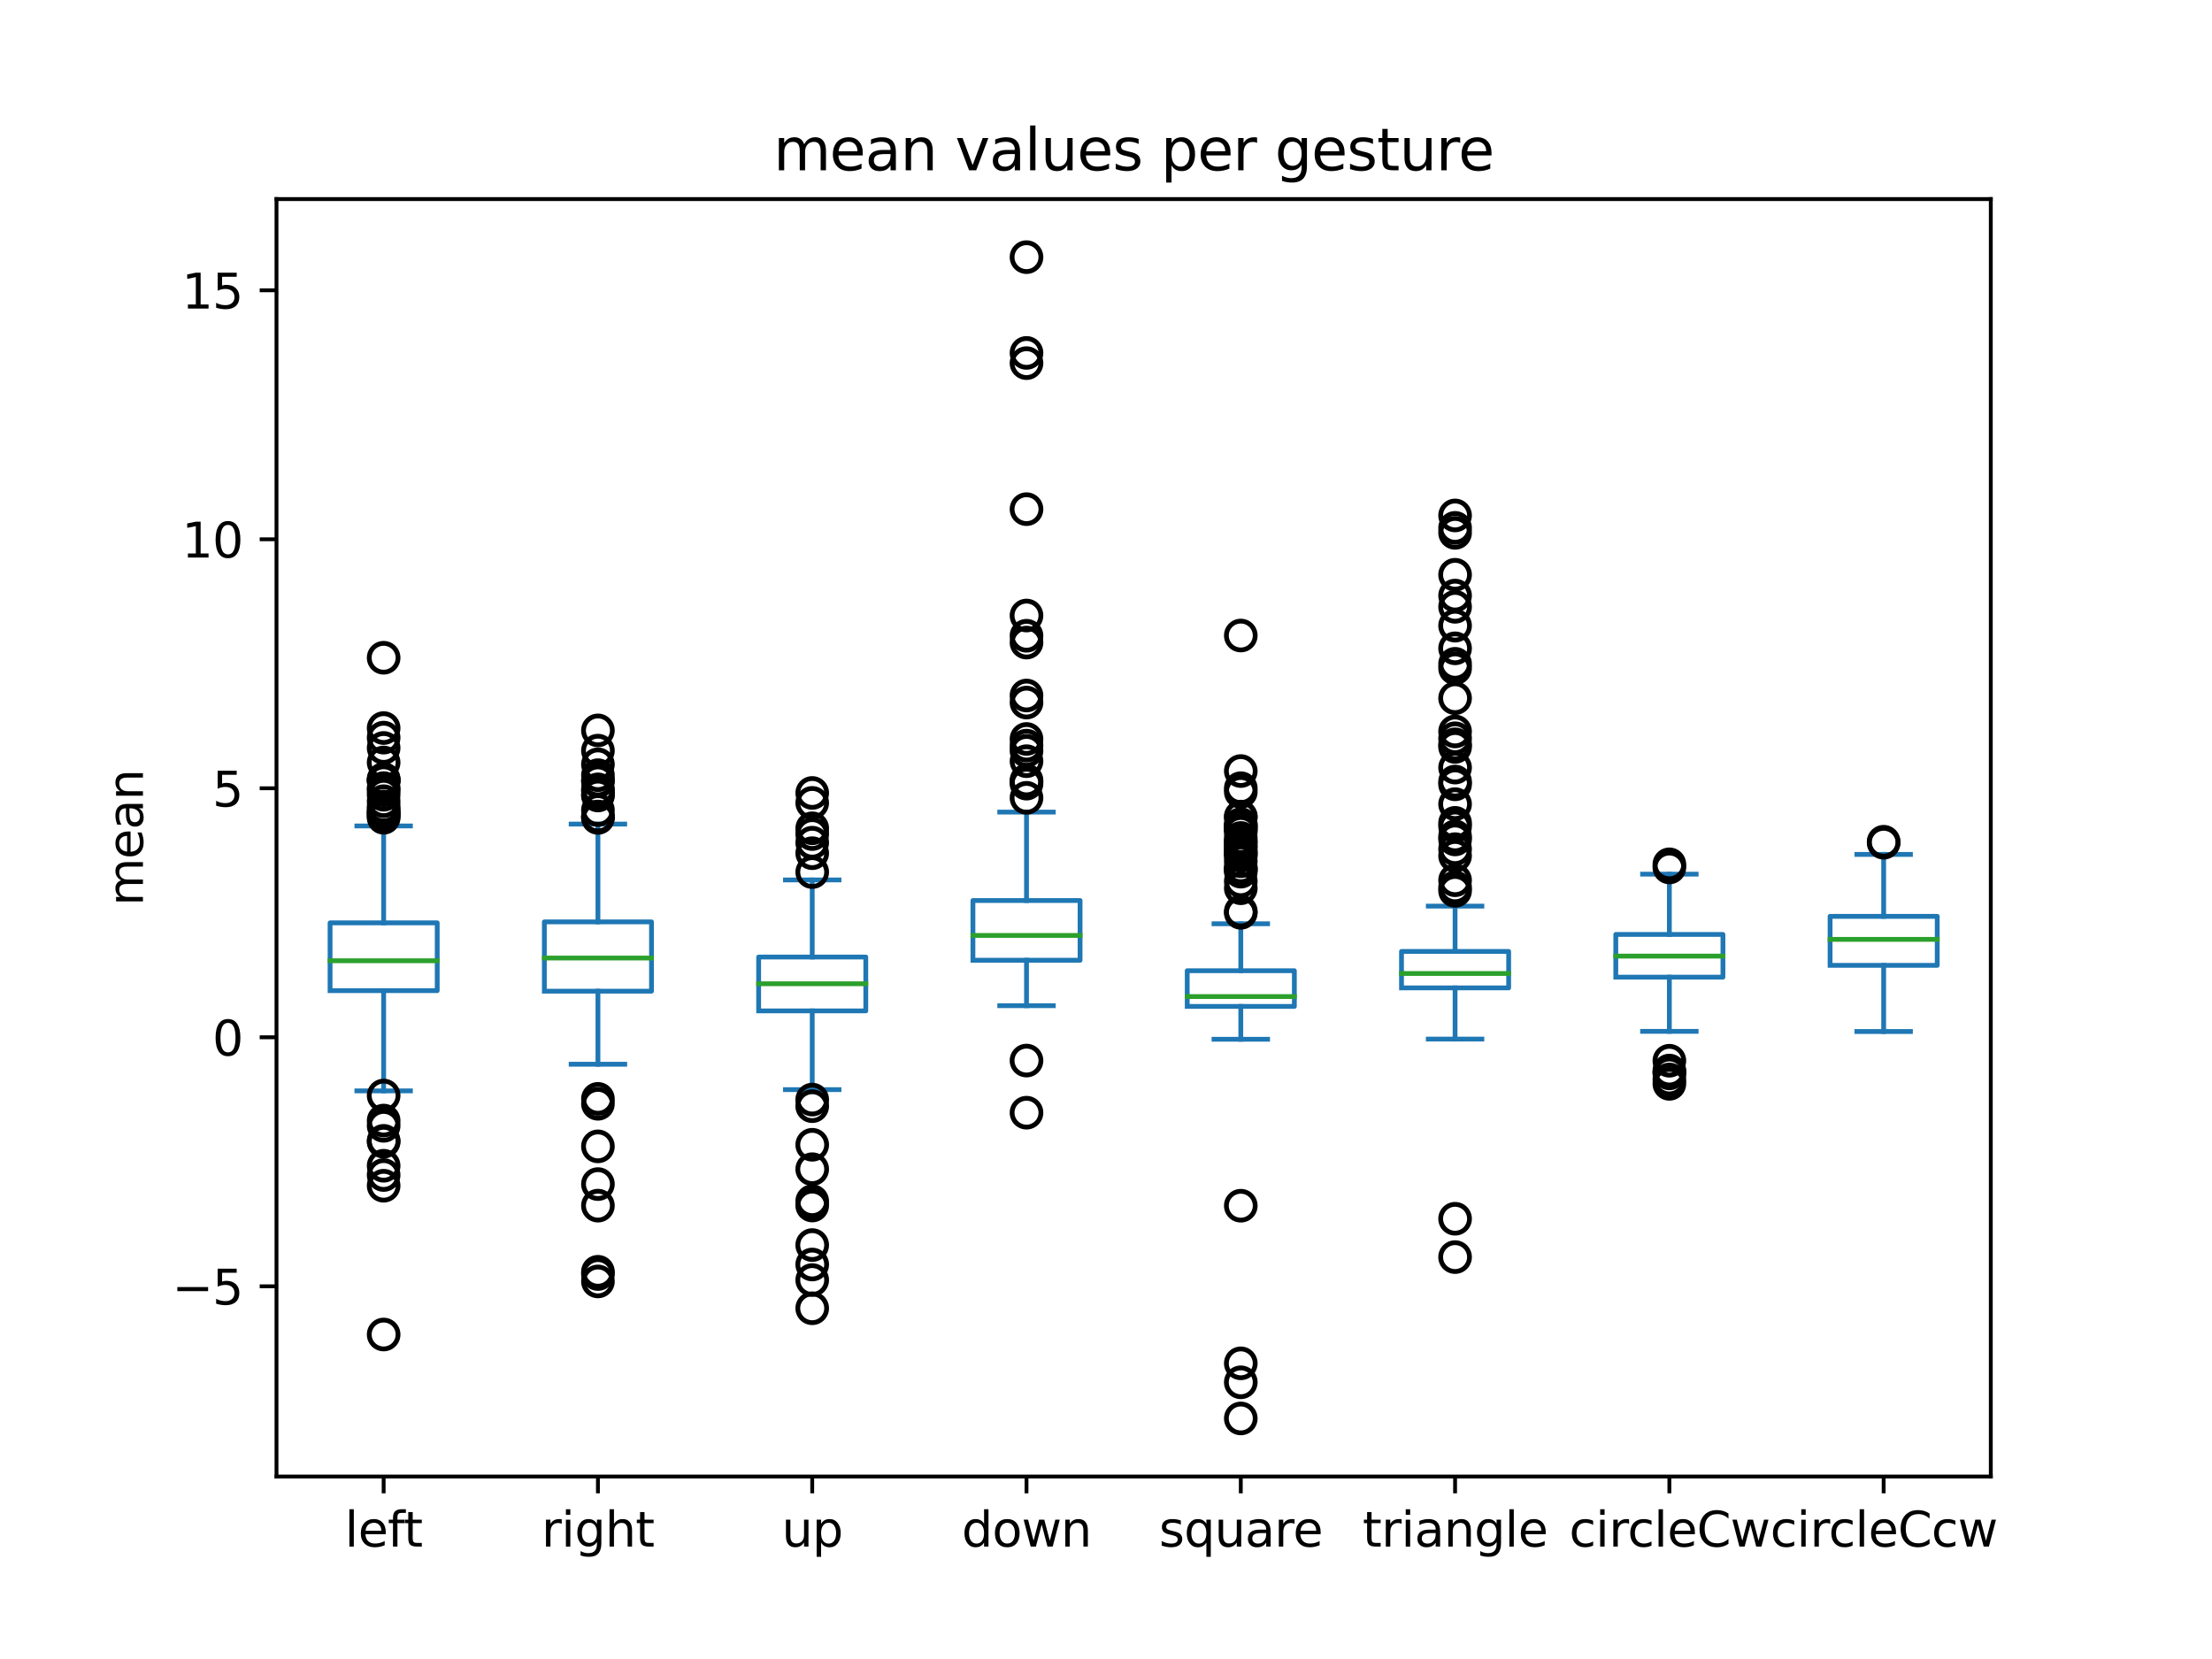 <?xml version="1.0" encoding="utf-8" standalone="no"?>
<!DOCTYPE svg PUBLIC "-//W3C//DTD SVG 1.1//EN"
  "http://www.w3.org/Graphics/SVG/1.1/DTD/svg11.dtd">
<svg xmlns:xlink="http://www.w3.org/1999/xlink" width="460.8pt" height="345.6pt" viewBox="0 0 460.8 345.6" xmlns="http://www.w3.org/2000/svg" version="1.1">
 <defs>
  <style type="text/css">*{stroke-linejoin: round; stroke-linecap: butt}</style>
 </defs>
 <g id="figure_1">
  <g id="patch_1">
   <path d="M 0 345.6 
L 460.8 345.6 
L 460.8 0 
L 0 0 
z
" style="fill: #ffffff"/>
  </g>
  <g id="axes_1">
   <g id="patch_2">
    <path d="M 57.6 307.584 
L 414.72 307.584 
L 414.72 41.472 
L 57.6 41.472 
z
" style="fill: #ffffff"/>
   </g>
   <g id="matplotlib.axis_1">
    <g id="xtick_1">
     <g id="line2d_1">
      <defs>
       <path id="mc33ebd24f9" d="M 0 0 
L 0 3.5 
" style="stroke: #000000; stroke-width: 0.8"/>
      </defs>
      <g>
       <use xlink:href="#mc33ebd24f9" x="79.92" y="307.584" style="stroke: #000000; stroke-width: 0.8"/>
      </g>
     </g>
     <g id="text_1">
      <!-- left -->
      <g transform="translate(71.822 322.182) scale(0.1 -0.1)">
       <defs>
        <path id="DejaVuSans-6c" d="M 603 4863 
L 1178 4863 
L 1178 0 
L 603 0 
L 603 4863 
z
" transform="scale(0.016)"/>
        <path id="DejaVuSans-65" d="M 3597 1894 
L 3597 1613 
L 953 1613 
Q 991 1019 1311 708 
Q 1631 397 2203 397 
Q 2534 397 2845 478 
Q 3156 559 3463 722 
L 3463 178 
Q 3153 47 2828 -22 
Q 2503 -91 2169 -91 
Q 1331 -91 842 396 
Q 353 884 353 1716 
Q 353 2575 817 3079 
Q 1281 3584 2069 3584 
Q 2775 3584 3186 3129 
Q 3597 2675 3597 1894 
z
M 3022 2063 
Q 3016 2534 2758 2815 
Q 2500 3097 2075 3097 
Q 1594 3097 1305 2825 
Q 1016 2553 972 2059 
L 3022 2063 
z
" transform="scale(0.016)"/>
        <path id="DejaVuSans-66" d="M 2375 4863 
L 2375 4384 
L 1825 4384 
Q 1516 4384 1395 4259 
Q 1275 4134 1275 3809 
L 1275 3500 
L 2222 3500 
L 2222 3053 
L 1275 3053 
L 1275 0 
L 697 0 
L 697 3053 
L 147 3053 
L 147 3500 
L 697 3500 
L 697 3744 
Q 697 4328 969 4595 
Q 1241 4863 1831 4863 
L 2375 4863 
z
" transform="scale(0.016)"/>
        <path id="DejaVuSans-74" d="M 1172 4494 
L 1172 3500 
L 2356 3500 
L 2356 3053 
L 1172 3053 
L 1172 1153 
Q 1172 725 1289 603 
Q 1406 481 1766 481 
L 2356 481 
L 2356 0 
L 1766 0 
Q 1100 0 847 248 
Q 594 497 594 1153 
L 594 3053 
L 172 3053 
L 172 3500 
L 594 3500 
L 594 4494 
L 1172 4494 
z
" transform="scale(0.016)"/>
       </defs>
       <use xlink:href="#DejaVuSans-6c"/>
       <use xlink:href="#DejaVuSans-65" x="27.783"/>
       <use xlink:href="#DejaVuSans-66" x="89.307"/>
       <use xlink:href="#DejaVuSans-74" x="122.762"/>
      </g>
     </g>
    </g>
    <g id="xtick_2">
     <g id="line2d_2">
      <g>
       <use xlink:href="#mc33ebd24f9" x="124.56" y="307.584" style="stroke: #000000; stroke-width: 0.8"/>
      </g>
     </g>
     <g id="text_2">
      <!-- right -->
      <g transform="translate(112.812 322.182) scale(0.1 -0.1)">
       <defs>
        <path id="DejaVuSans-72" d="M 2631 2963 
Q 2534 3019 2420 3045 
Q 2306 3072 2169 3072 
Q 1681 3072 1420 2755 
Q 1159 2438 1159 1844 
L 1159 0 
L 581 0 
L 581 3500 
L 1159 3500 
L 1159 2956 
Q 1341 3275 1631 3429 
Q 1922 3584 2338 3584 
Q 2397 3584 2469 3576 
Q 2541 3569 2628 3553 
L 2631 2963 
z
" transform="scale(0.016)"/>
        <path id="DejaVuSans-69" d="M 603 3500 
L 1178 3500 
L 1178 0 
L 603 0 
L 603 3500 
z
M 603 4863 
L 1178 4863 
L 1178 4134 
L 603 4134 
L 603 4863 
z
" transform="scale(0.016)"/>
        <path id="DejaVuSans-67" d="M 2906 1791 
Q 2906 2416 2648 2759 
Q 2391 3103 1925 3103 
Q 1463 3103 1205 2759 
Q 947 2416 947 1791 
Q 947 1169 1205 825 
Q 1463 481 1925 481 
Q 2391 481 2648 825 
Q 2906 1169 2906 1791 
z
M 3481 434 
Q 3481 -459 3084 -895 
Q 2688 -1331 1869 -1331 
Q 1566 -1331 1297 -1286 
Q 1028 -1241 775 -1147 
L 775 -588 
Q 1028 -725 1275 -790 
Q 1522 -856 1778 -856 
Q 2344 -856 2625 -561 
Q 2906 -266 2906 331 
L 2906 616 
Q 2728 306 2450 153 
Q 2172 0 1784 0 
Q 1141 0 747 490 
Q 353 981 353 1791 
Q 353 2603 747 3093 
Q 1141 3584 1784 3584 
Q 2172 3584 2450 3431 
Q 2728 3278 2906 2969 
L 2906 3500 
L 3481 3500 
L 3481 434 
z
" transform="scale(0.016)"/>
        <path id="DejaVuSans-68" d="M 3513 2113 
L 3513 0 
L 2938 0 
L 2938 2094 
Q 2938 2591 2744 2837 
Q 2550 3084 2163 3084 
Q 1697 3084 1428 2787 
Q 1159 2491 1159 1978 
L 1159 0 
L 581 0 
L 581 4863 
L 1159 4863 
L 1159 2956 
Q 1366 3272 1645 3428 
Q 1925 3584 2291 3584 
Q 2894 3584 3203 3211 
Q 3513 2838 3513 2113 
z
" transform="scale(0.016)"/>
       </defs>
       <use xlink:href="#DejaVuSans-72"/>
       <use xlink:href="#DejaVuSans-69" x="41.113"/>
       <use xlink:href="#DejaVuSans-67" x="68.896"/>
       <use xlink:href="#DejaVuSans-68" x="132.373"/>
       <use xlink:href="#DejaVuSans-74" x="195.752"/>
      </g>
     </g>
    </g>
    <g id="xtick_3">
     <g id="line2d_3">
      <g>
       <use xlink:href="#mc33ebd24f9" x="169.2" y="307.584" style="stroke: #000000; stroke-width: 0.8"/>
      </g>
     </g>
     <g id="text_3">
      <!-- up -->
      <g transform="translate(162.857 322.182) scale(0.1 -0.1)">
       <defs>
        <path id="DejaVuSans-75" d="M 544 1381 
L 544 3500 
L 1119 3500 
L 1119 1403 
Q 1119 906 1312 657 
Q 1506 409 1894 409 
Q 2359 409 2629 706 
Q 2900 1003 2900 1516 
L 2900 3500 
L 3475 3500 
L 3475 0 
L 2900 0 
L 2900 538 
Q 2691 219 2414 64 
Q 2138 -91 1772 -91 
Q 1169 -91 856 284 
Q 544 659 544 1381 
z
M 1991 3584 
L 1991 3584 
z
" transform="scale(0.016)"/>
        <path id="DejaVuSans-70" d="M 1159 525 
L 1159 -1331 
L 581 -1331 
L 581 3500 
L 1159 3500 
L 1159 2969 
Q 1341 3281 1617 3432 
Q 1894 3584 2278 3584 
Q 2916 3584 3314 3078 
Q 3713 2572 3713 1747 
Q 3713 922 3314 415 
Q 2916 -91 2278 -91 
Q 1894 -91 1617 61 
Q 1341 213 1159 525 
z
M 3116 1747 
Q 3116 2381 2855 2742 
Q 2594 3103 2138 3103 
Q 1681 3103 1420 2742 
Q 1159 2381 1159 1747 
Q 1159 1113 1420 752 
Q 1681 391 2138 391 
Q 2594 391 2855 752 
Q 3116 1113 3116 1747 
z
" transform="scale(0.016)"/>
       </defs>
       <use xlink:href="#DejaVuSans-75"/>
       <use xlink:href="#DejaVuSans-70" x="63.379"/>
      </g>
     </g>
    </g>
    <g id="xtick_4">
     <g id="line2d_4">
      <g>
       <use xlink:href="#mc33ebd24f9" x="213.84" y="307.584" style="stroke: #000000; stroke-width: 0.8"/>
      </g>
     </g>
     <g id="text_4">
      <!-- down -->
      <g transform="translate(200.349 322.182) scale(0.1 -0.1)">
       <defs>
        <path id="DejaVuSans-64" d="M 2906 2969 
L 2906 4863 
L 3481 4863 
L 3481 0 
L 2906 0 
L 2906 525 
Q 2725 213 2448 61 
Q 2172 -91 1784 -91 
Q 1150 -91 751 415 
Q 353 922 353 1747 
Q 353 2572 751 3078 
Q 1150 3584 1784 3584 
Q 2172 3584 2448 3432 
Q 2725 3281 2906 2969 
z
M 947 1747 
Q 947 1113 1208 752 
Q 1469 391 1925 391 
Q 2381 391 2643 752 
Q 2906 1113 2906 1747 
Q 2906 2381 2643 2742 
Q 2381 3103 1925 3103 
Q 1469 3103 1208 2742 
Q 947 2381 947 1747 
z
" transform="scale(0.016)"/>
        <path id="DejaVuSans-6f" d="M 1959 3097 
Q 1497 3097 1228 2736 
Q 959 2375 959 1747 
Q 959 1119 1226 758 
Q 1494 397 1959 397 
Q 2419 397 2687 759 
Q 2956 1122 2956 1747 
Q 2956 2369 2687 2733 
Q 2419 3097 1959 3097 
z
M 1959 3584 
Q 2709 3584 3137 3096 
Q 3566 2609 3566 1747 
Q 3566 888 3137 398 
Q 2709 -91 1959 -91 
Q 1206 -91 779 398 
Q 353 888 353 1747 
Q 353 2609 779 3096 
Q 1206 3584 1959 3584 
z
" transform="scale(0.016)"/>
        <path id="DejaVuSans-77" d="M 269 3500 
L 844 3500 
L 1563 769 
L 2278 3500 
L 2956 3500 
L 3675 769 
L 4391 3500 
L 4966 3500 
L 4050 0 
L 3372 0 
L 2619 2869 
L 1863 0 
L 1184 0 
L 269 3500 
z
" transform="scale(0.016)"/>
        <path id="DejaVuSans-6e" d="M 3513 2113 
L 3513 0 
L 2938 0 
L 2938 2094 
Q 2938 2591 2744 2837 
Q 2550 3084 2163 3084 
Q 1697 3084 1428 2787 
Q 1159 2491 1159 1978 
L 1159 0 
L 581 0 
L 581 3500 
L 1159 3500 
L 1159 2956 
Q 1366 3272 1645 3428 
Q 1925 3584 2291 3584 
Q 2894 3584 3203 3211 
Q 3513 2838 3513 2113 
z
" transform="scale(0.016)"/>
       </defs>
       <use xlink:href="#DejaVuSans-64"/>
       <use xlink:href="#DejaVuSans-6f" x="63.477"/>
       <use xlink:href="#DejaVuSans-77" x="124.658"/>
       <use xlink:href="#DejaVuSans-6e" x="206.445"/>
      </g>
     </g>
    </g>
    <g id="xtick_5">
     <g id="line2d_5">
      <g>
       <use xlink:href="#mc33ebd24f9" x="258.48" y="307.584" style="stroke: #000000; stroke-width: 0.8"/>
      </g>
     </g>
     <g id="text_5">
      <!-- square -->
      <g transform="translate(241.449 322.182) scale(0.1 -0.1)">
       <defs>
        <path id="DejaVuSans-73" d="M 2834 3397 
L 2834 2853 
Q 2591 2978 2328 3040 
Q 2066 3103 1784 3103 
Q 1356 3103 1142 2972 
Q 928 2841 928 2578 
Q 928 2378 1081 2264 
Q 1234 2150 1697 2047 
L 1894 2003 
Q 2506 1872 2764 1633 
Q 3022 1394 3022 966 
Q 3022 478 2636 193 
Q 2250 -91 1575 -91 
Q 1294 -91 989 -36 
Q 684 19 347 128 
L 347 722 
Q 666 556 975 473 
Q 1284 391 1588 391 
Q 1994 391 2212 530 
Q 2431 669 2431 922 
Q 2431 1156 2273 1281 
Q 2116 1406 1581 1522 
L 1381 1569 
Q 847 1681 609 1914 
Q 372 2147 372 2553 
Q 372 3047 722 3315 
Q 1072 3584 1716 3584 
Q 2034 3584 2315 3537 
Q 2597 3491 2834 3397 
z
" transform="scale(0.016)"/>
        <path id="DejaVuSans-71" d="M 947 1747 
Q 947 1113 1208 752 
Q 1469 391 1925 391 
Q 2381 391 2643 752 
Q 2906 1113 2906 1747 
Q 2906 2381 2643 2742 
Q 2381 3103 1925 3103 
Q 1469 3103 1208 2742 
Q 947 2381 947 1747 
z
M 2906 525 
Q 2725 213 2448 61 
Q 2172 -91 1784 -91 
Q 1150 -91 751 415 
Q 353 922 353 1747 
Q 353 2572 751 3078 
Q 1150 3584 1784 3584 
Q 2172 3584 2448 3432 
Q 2725 3281 2906 2969 
L 2906 3500 
L 3481 3500 
L 3481 -1331 
L 2906 -1331 
L 2906 525 
z
" transform="scale(0.016)"/>
        <path id="DejaVuSans-61" d="M 2194 1759 
Q 1497 1759 1228 1600 
Q 959 1441 959 1056 
Q 959 750 1161 570 
Q 1363 391 1709 391 
Q 2188 391 2477 730 
Q 2766 1069 2766 1631 
L 2766 1759 
L 2194 1759 
z
M 3341 1997 
L 3341 0 
L 2766 0 
L 2766 531 
Q 2569 213 2275 61 
Q 1981 -91 1556 -91 
Q 1019 -91 701 211 
Q 384 513 384 1019 
Q 384 1609 779 1909 
Q 1175 2209 1959 2209 
L 2766 2209 
L 2766 2266 
Q 2766 2663 2505 2880 
Q 2244 3097 1772 3097 
Q 1472 3097 1187 3025 
Q 903 2953 641 2809 
L 641 3341 
Q 956 3463 1253 3523 
Q 1550 3584 1831 3584 
Q 2591 3584 2966 3190 
Q 3341 2797 3341 1997 
z
" transform="scale(0.016)"/>
       </defs>
       <use xlink:href="#DejaVuSans-73"/>
       <use xlink:href="#DejaVuSans-71" x="52.1"/>
       <use xlink:href="#DejaVuSans-75" x="115.576"/>
       <use xlink:href="#DejaVuSans-61" x="178.955"/>
       <use xlink:href="#DejaVuSans-72" x="240.234"/>
       <use xlink:href="#DejaVuSans-65" x="279.098"/>
      </g>
     </g>
    </g>
    <g id="xtick_6">
     <g id="line2d_6">
      <g>
       <use xlink:href="#mc33ebd24f9" x="303.12" y="307.584" style="stroke: #000000; stroke-width: 0.8"/>
      </g>
     </g>
     <g id="text_6">
      <!-- triangle -->
      <g transform="translate(283.843 322.182) scale(0.1 -0.1)">
       <use xlink:href="#DejaVuSans-74"/>
       <use xlink:href="#DejaVuSans-72" x="39.209"/>
       <use xlink:href="#DejaVuSans-69" x="80.322"/>
       <use xlink:href="#DejaVuSans-61" x="108.105"/>
       <use xlink:href="#DejaVuSans-6e" x="169.385"/>
       <use xlink:href="#DejaVuSans-67" x="232.764"/>
       <use xlink:href="#DejaVuSans-6c" x="296.24"/>
       <use xlink:href="#DejaVuSans-65" x="324.023"/>
      </g>
     </g>
    </g>
    <g id="xtick_7">
     <g id="line2d_7">
      <g>
       <use xlink:href="#mc33ebd24f9" x="347.76" y="307.584" style="stroke: #000000; stroke-width: 0.8"/>
      </g>
     </g>
     <g id="text_7">
      <!-- circleCw -->
      <g transform="translate(326.883 322.182) scale(0.1 -0.1)">
       <defs>
        <path id="DejaVuSans-63" d="M 3122 3366 
L 3122 2828 
Q 2878 2963 2633 3030 
Q 2388 3097 2138 3097 
Q 1578 3097 1268 2742 
Q 959 2388 959 1747 
Q 959 1106 1268 751 
Q 1578 397 2138 397 
Q 2388 397 2633 464 
Q 2878 531 3122 666 
L 3122 134 
Q 2881 22 2623 -34 
Q 2366 -91 2075 -91 
Q 1284 -91 818 406 
Q 353 903 353 1747 
Q 353 2603 823 3093 
Q 1294 3584 2113 3584 
Q 2378 3584 2631 3529 
Q 2884 3475 3122 3366 
z
" transform="scale(0.016)"/>
        <path id="DejaVuSans-43" d="M 4122 4306 
L 4122 3641 
Q 3803 3938 3442 4084 
Q 3081 4231 2675 4231 
Q 1875 4231 1450 3742 
Q 1025 3253 1025 2328 
Q 1025 1406 1450 917 
Q 1875 428 2675 428 
Q 3081 428 3442 575 
Q 3803 722 4122 1019 
L 4122 359 
Q 3791 134 3420 21 
Q 3050 -91 2638 -91 
Q 1578 -91 968 557 
Q 359 1206 359 2328 
Q 359 3453 968 4101 
Q 1578 4750 2638 4750 
Q 3056 4750 3426 4639 
Q 3797 4528 4122 4306 
z
" transform="scale(0.016)"/>
       </defs>
       <use xlink:href="#DejaVuSans-63"/>
       <use xlink:href="#DejaVuSans-69" x="54.98"/>
       <use xlink:href="#DejaVuSans-72" x="82.764"/>
       <use xlink:href="#DejaVuSans-63" x="121.627"/>
       <use xlink:href="#DejaVuSans-6c" x="176.607"/>
       <use xlink:href="#DejaVuSans-65" x="204.391"/>
       <use xlink:href="#DejaVuSans-43" x="265.914"/>
       <use xlink:href="#DejaVuSans-77" x="335.738"/>
      </g>
     </g>
    </g>
    <g id="xtick_8">
     <g id="line2d_8">
      <g>
       <use xlink:href="#mc33ebd24f9" x="392.4" y="307.584" style="stroke: #000000; stroke-width: 0.8"/>
      </g>
     </g>
     <g id="text_8">
      <!-- circleCcw -->
      <g transform="translate(368.774 322.182) scale(0.1 -0.1)">
       <use xlink:href="#DejaVuSans-63"/>
       <use xlink:href="#DejaVuSans-69" x="54.98"/>
       <use xlink:href="#DejaVuSans-72" x="82.764"/>
       <use xlink:href="#DejaVuSans-63" x="121.627"/>
       <use xlink:href="#DejaVuSans-6c" x="176.607"/>
       <use xlink:href="#DejaVuSans-65" x="204.391"/>
       <use xlink:href="#DejaVuSans-43" x="265.914"/>
       <use xlink:href="#DejaVuSans-63" x="335.738"/>
       <use xlink:href="#DejaVuSans-77" x="390.719"/>
      </g>
     </g>
    </g>
   </g>
   <g id="matplotlib.axis_2">
    <g id="ytick_1">
     <g id="line2d_9">
      <defs>
       <path id="ma1389c8491" d="M 0 0 
L -3.5 0 
" style="stroke: #000000; stroke-width: 0.8"/>
      </defs>
      <g>
       <use xlink:href="#ma1389c8491" x="57.6" y="267.955" style="stroke: #000000; stroke-width: 0.8"/>
      </g>
     </g>
     <g id="text_9">
      <!-- −5 -->
      <g transform="translate(35.858 271.754) scale(0.1 -0.1)">
       <defs>
        <path id="DejaVuSans-2212" d="M 678 2272 
L 4684 2272 
L 4684 1741 
L 678 1741 
L 678 2272 
z
" transform="scale(0.016)"/>
        <path id="DejaVuSans-35" d="M 691 4666 
L 3169 4666 
L 3169 4134 
L 1269 4134 
L 1269 2991 
Q 1406 3038 1543 3061 
Q 1681 3084 1819 3084 
Q 2600 3084 3056 2656 
Q 3513 2228 3513 1497 
Q 3513 744 3044 326 
Q 2575 -91 1722 -91 
Q 1428 -91 1123 -41 
Q 819 9 494 109 
L 494 744 
Q 775 591 1075 516 
Q 1375 441 1709 441 
Q 2250 441 2565 725 
Q 2881 1009 2881 1497 
Q 2881 1984 2565 2268 
Q 2250 2553 1709 2553 
Q 1456 2553 1204 2497 
Q 953 2441 691 2322 
L 691 4666 
z
" transform="scale(0.016)"/>
       </defs>
       <use xlink:href="#DejaVuSans-2212"/>
       <use xlink:href="#DejaVuSans-35" x="83.789"/>
      </g>
     </g>
    </g>
    <g id="ytick_2">
     <g id="line2d_10">
      <g>
       <use xlink:href="#ma1389c8491" x="57.6" y="216.085" style="stroke: #000000; stroke-width: 0.8"/>
      </g>
     </g>
     <g id="text_10">
      <!-- 0 -->
      <g transform="translate(44.237 219.885) scale(0.1 -0.1)">
       <defs>
        <path id="DejaVuSans-30" d="M 2034 4250 
Q 1547 4250 1301 3770 
Q 1056 3291 1056 2328 
Q 1056 1369 1301 889 
Q 1547 409 2034 409 
Q 2525 409 2770 889 
Q 3016 1369 3016 2328 
Q 3016 3291 2770 3770 
Q 2525 4250 2034 4250 
z
M 2034 4750 
Q 2819 4750 3233 4129 
Q 3647 3509 3647 2328 
Q 3647 1150 3233 529 
Q 2819 -91 2034 -91 
Q 1250 -91 836 529 
Q 422 1150 422 2328 
Q 422 3509 836 4129 
Q 1250 4750 2034 4750 
z
" transform="scale(0.016)"/>
       </defs>
       <use xlink:href="#DejaVuSans-30"/>
      </g>
     </g>
    </g>
    <g id="ytick_3">
     <g id="line2d_11">
      <g>
       <use xlink:href="#ma1389c8491" x="57.6" y="164.215" style="stroke: #000000; stroke-width: 0.8"/>
      </g>
     </g>
     <g id="text_11">
      <!-- 5 -->
      <g transform="translate(44.237 168.015) scale(0.1 -0.1)">
       <use xlink:href="#DejaVuSans-35"/>
      </g>
     </g>
    </g>
    <g id="ytick_4">
     <g id="line2d_12">
      <g>
       <use xlink:href="#ma1389c8491" x="57.6" y="112.346" style="stroke: #000000; stroke-width: 0.8"/>
      </g>
     </g>
     <g id="text_12">
      <!-- 10 -->
      <g transform="translate(37.875 116.145) scale(0.1 -0.1)">
       <defs>
        <path id="DejaVuSans-31" d="M 794 531 
L 1825 531 
L 1825 4091 
L 703 3866 
L 703 4441 
L 1819 4666 
L 2450 4666 
L 2450 531 
L 3481 531 
L 3481 0 
L 794 0 
L 794 531 
z
" transform="scale(0.016)"/>
       </defs>
       <use xlink:href="#DejaVuSans-31"/>
       <use xlink:href="#DejaVuSans-30" x="63.623"/>
      </g>
     </g>
    </g>
    <g id="ytick_5">
     <g id="line2d_13">
      <g>
       <use xlink:href="#ma1389c8491" x="57.6" y="60.476" style="stroke: #000000; stroke-width: 0.8"/>
      </g>
     </g>
     <g id="text_13">
      <!-- 15 -->
      <g transform="translate(37.875 64.275) scale(0.1 -0.1)">
       <use xlink:href="#DejaVuSans-31"/>
       <use xlink:href="#DejaVuSans-35" x="63.623"/>
      </g>
     </g>
    </g>
    <g id="text_14">
     <!-- mean -->
     <g transform="translate(29.778 188.708) rotate(-90) scale(0.1 -0.1)">
      <defs>
       <path id="DejaVuSans-6d" d="M 3328 2828 
Q 3544 3216 3844 3400 
Q 4144 3584 4550 3584 
Q 5097 3584 5394 3201 
Q 5691 2819 5691 2113 
L 5691 0 
L 5113 0 
L 5113 2094 
Q 5113 2597 4934 2840 
Q 4756 3084 4391 3084 
Q 3944 3084 3684 2787 
Q 3425 2491 3425 1978 
L 3425 0 
L 2847 0 
L 2847 2094 
Q 2847 2600 2669 2842 
Q 2491 3084 2119 3084 
Q 1678 3084 1418 2786 
Q 1159 2488 1159 1978 
L 1159 0 
L 581 0 
L 581 3500 
L 1159 3500 
L 1159 2956 
Q 1356 3278 1631 3431 
Q 1906 3584 2284 3584 
Q 2666 3584 2933 3390 
Q 3200 3197 3328 2828 
z
" transform="scale(0.016)"/>
      </defs>
      <use xlink:href="#DejaVuSans-6d"/>
      <use xlink:href="#DejaVuSans-65" x="97.412"/>
      <use xlink:href="#DejaVuSans-61" x="158.936"/>
      <use xlink:href="#DejaVuSans-6e" x="220.215"/>
     </g>
    </g>
   </g>
   <g id="line2d_14">
    <path d="M 68.76 206.367 
L 91.08 206.367 
L 91.08 192.247 
L 68.76 192.247 
L 68.76 206.367 
" clip-path="url(#p37fd60ff99)" style="fill: none; stroke: #1f77b4; stroke-linecap: square"/>
   </g>
   <g id="line2d_15">
    <path d="M 79.92 206.367 
L 79.92 227.247 
" clip-path="url(#p37fd60ff99)" style="fill: none; stroke: #1f77b4; stroke-linecap: square"/>
   </g>
   <g id="line2d_16">
    <path d="M 79.92 192.247 
L 79.92 172.061 
" clip-path="url(#p37fd60ff99)" style="fill: none; stroke: #1f77b4; stroke-linecap: square"/>
   </g>
   <g id="line2d_17">
    <path d="M 74.34 227.247 
L 85.5 227.247 
" clip-path="url(#p37fd60ff99)" style="fill: none; stroke: #1f77b4; stroke-linecap: square"/>
   </g>
   <g id="line2d_18">
    <path d="M 74.34 172.061 
L 85.5 172.061 
" clip-path="url(#p37fd60ff99)" style="fill: none; stroke: #1f77b4; stroke-linecap: square"/>
   </g>
   <g id="line2d_19">
    <defs>
     <path id="m9c94860c64" d="M 0 3 
C 0.796 3 1.559 2.684 2.121 2.121 
C 2.684 1.559 3 0.796 3 0 
C 3 -0.796 2.684 -1.559 2.121 -2.121 
C 1.559 -2.684 0.796 -3 0 -3 
C -0.796 -3 -1.559 -2.684 -2.121 -2.121 
C -2.684 -1.559 -3 -0.796 -3 0 
C -3 0.796 -2.684 1.559 -2.121 2.121 
C -1.559 2.684 -0.796 3 0 3 
z
" style="stroke: #000000"/>
    </defs>
    <g clip-path="url(#p37fd60ff99)">
     <use xlink:href="#m9c94860c64" x="79.92" y="233.436" style="fill-opacity: 0; stroke: #000000"/>
     <use xlink:href="#m9c94860c64" x="79.92" y="234.53" style="fill-opacity: 0; stroke: #000000"/>
     <use xlink:href="#m9c94860c64" x="79.92" y="228.218" style="fill-opacity: 0; stroke: #000000"/>
     <use xlink:href="#m9c94860c64" x="79.92" y="244.776" style="fill-opacity: 0; stroke: #000000"/>
     <use xlink:href="#m9c94860c64" x="79.92" y="237.839" style="fill-opacity: 0; stroke: #000000"/>
     <use xlink:href="#m9c94860c64" x="79.92" y="237.658" style="fill-opacity: 0; stroke: #000000"/>
     <use xlink:href="#m9c94860c64" x="79.92" y="247.01" style="fill-opacity: 0; stroke: #000000"/>
     <use xlink:href="#m9c94860c64" x="79.92" y="242.847" style="fill-opacity: 0; stroke: #000000"/>
     <use xlink:href="#m9c94860c64" x="79.92" y="278.002" style="fill-opacity: 0; stroke: #000000"/>
     <use xlink:href="#m9c94860c64" x="79.92" y="169.171" style="fill-opacity: 0; stroke: #000000"/>
     <use xlink:href="#m9c94860c64" x="79.92" y="165.558" style="fill-opacity: 0; stroke: #000000"/>
     <use xlink:href="#m9c94860c64" x="79.92" y="137.023" style="fill-opacity: 0; stroke: #000000"/>
     <use xlink:href="#m9c94860c64" x="79.92" y="155.811" style="fill-opacity: 0; stroke: #000000"/>
     <use xlink:href="#m9c94860c64" x="79.92" y="162.739" style="fill-opacity: 0; stroke: #000000"/>
     <use xlink:href="#m9c94860c64" x="79.92" y="153.66" style="fill-opacity: 0; stroke: #000000"/>
     <use xlink:href="#m9c94860c64" x="79.92" y="151.671" style="fill-opacity: 0; stroke: #000000"/>
     <use xlink:href="#m9c94860c64" x="79.92" y="170.06" style="fill-opacity: 0; stroke: #000000"/>
     <use xlink:href="#m9c94860c64" x="79.92" y="158.841" style="fill-opacity: 0; stroke: #000000"/>
     <use xlink:href="#m9c94860c64" x="79.92" y="169.295" style="fill-opacity: 0; stroke: #000000"/>
     <use xlink:href="#m9c94860c64" x="79.92" y="162.474" style="fill-opacity: 0; stroke: #000000"/>
     <use xlink:href="#m9c94860c64" x="79.92" y="170.354" style="fill-opacity: 0; stroke: #000000"/>
     <use xlink:href="#m9c94860c64" x="79.92" y="168.643" style="fill-opacity: 0; stroke: #000000"/>
     <use xlink:href="#m9c94860c64" x="79.92" y="162.278" style="fill-opacity: 0; stroke: #000000"/>
     <use xlink:href="#m9c94860c64" x="79.92" y="168.01" style="fill-opacity: 0; stroke: #000000"/>
     <use xlink:href="#m9c94860c64" x="79.92" y="164.179" style="fill-opacity: 0; stroke: #000000"/>
     <use xlink:href="#m9c94860c64" x="79.92" y="164.61" style="fill-opacity: 0; stroke: #000000"/>
     <use xlink:href="#m9c94860c64" x="79.92" y="162.59" style="fill-opacity: 0; stroke: #000000"/>
     <use xlink:href="#m9c94860c64" x="79.92" y="166.907" style="fill-opacity: 0; stroke: #000000"/>
     <use xlink:href="#m9c94860c64" x="79.92" y="169.654" style="fill-opacity: 0; stroke: #000000"/>
    </g>
   </g>
   <g id="line2d_20">
    <path d="M 113.4 206.478 
L 135.72 206.478 
L 135.72 192.045 
L 113.4 192.045 
L 113.4 206.478 
" clip-path="url(#p37fd60ff99)" style="fill: none; stroke: #1f77b4; stroke-linecap: square"/>
   </g>
   <g id="line2d_21">
    <path d="M 124.56 206.478 
L 124.56 221.698 
" clip-path="url(#p37fd60ff99)" style="fill: none; stroke: #1f77b4; stroke-linecap: square"/>
   </g>
   <g id="line2d_22">
    <path d="M 124.56 192.045 
L 124.56 171.671 
" clip-path="url(#p37fd60ff99)" style="fill: none; stroke: #1f77b4; stroke-linecap: square"/>
   </g>
   <g id="line2d_23">
    <path d="M 118.98 221.698 
L 130.14 221.698 
" clip-path="url(#p37fd60ff99)" style="fill: none; stroke: #1f77b4; stroke-linecap: square"/>
   </g>
   <g id="line2d_24">
    <path d="M 118.98 171.671 
L 130.14 171.671 
" clip-path="url(#p37fd60ff99)" style="fill: none; stroke: #1f77b4; stroke-linecap: square"/>
   </g>
   <g id="line2d_25">
    <g clip-path="url(#p37fd60ff99)">
     <use xlink:href="#m9c94860c64" x="124.56" y="229.938" style="fill-opacity: 0; stroke: #000000"/>
     <use xlink:href="#m9c94860c64" x="124.56" y="266.946" style="fill-opacity: 0; stroke: #000000"/>
     <use xlink:href="#m9c94860c64" x="124.56" y="238.808" style="fill-opacity: 0; stroke: #000000"/>
     <use xlink:href="#m9c94860c64" x="124.56" y="246.666" style="fill-opacity: 0; stroke: #000000"/>
     <use xlink:href="#m9c94860c64" x="124.56" y="251.16" style="fill-opacity: 0; stroke: #000000"/>
     <use xlink:href="#m9c94860c64" x="124.56" y="265.402" style="fill-opacity: 0; stroke: #000000"/>
     <use xlink:href="#m9c94860c64" x="124.56" y="228.913" style="fill-opacity: 0; stroke: #000000"/>
     <use xlink:href="#m9c94860c64" x="124.56" y="264.935" style="fill-opacity: 0; stroke: #000000"/>
     <use xlink:href="#m9c94860c64" x="124.56" y="161.488" style="fill-opacity: 0; stroke: #000000"/>
     <use xlink:href="#m9c94860c64" x="124.56" y="165.586" style="fill-opacity: 0; stroke: #000000"/>
     <use xlink:href="#m9c94860c64" x="124.56" y="168.748" style="fill-opacity: 0; stroke: #000000"/>
     <use xlink:href="#m9c94860c64" x="124.56" y="156.371" style="fill-opacity: 0; stroke: #000000"/>
     <use xlink:href="#m9c94860c64" x="124.56" y="152.154" style="fill-opacity: 0; stroke: #000000"/>
     <use xlink:href="#m9c94860c64" x="124.56" y="162.583" style="fill-opacity: 0; stroke: #000000"/>
     <use xlink:href="#m9c94860c64" x="124.56" y="165.716" style="fill-opacity: 0; stroke: #000000"/>
     <use xlink:href="#m9c94860c64" x="124.56" y="159.226" style="fill-opacity: 0; stroke: #000000"/>
     <use xlink:href="#m9c94860c64" x="124.56" y="162.759" style="fill-opacity: 0; stroke: #000000"/>
     <use xlink:href="#m9c94860c64" x="124.56" y="164.73" style="fill-opacity: 0; stroke: #000000"/>
     <use xlink:href="#m9c94860c64" x="124.56" y="170.384" style="fill-opacity: 0; stroke: #000000"/>
     <use xlink:href="#m9c94860c64" x="124.56" y="164.439" style="fill-opacity: 0; stroke: #000000"/>
     <use xlink:href="#m9c94860c64" x="124.56" y="170.159" style="fill-opacity: 0; stroke: #000000"/>
     <use xlink:href="#m9c94860c64" x="124.56" y="170.098" style="fill-opacity: 0; stroke: #000000"/>
    </g>
   </g>
   <g id="line2d_26">
    <path d="M 158.04 210.587 
L 180.36 210.587 
L 180.36 199.369 
L 158.04 199.369 
L 158.04 210.587 
" clip-path="url(#p37fd60ff99)" style="fill: none; stroke: #1f77b4; stroke-linecap: square"/>
   </g>
   <g id="line2d_27">
    <path d="M 169.2 210.587 
L 169.2 226.99 
" clip-path="url(#p37fd60ff99)" style="fill: none; stroke: #1f77b4; stroke-linecap: square"/>
   </g>
   <g id="line2d_28">
    <path d="M 169.2 199.369 
L 169.2 183.306 
" clip-path="url(#p37fd60ff99)" style="fill: none; stroke: #1f77b4; stroke-linecap: square"/>
   </g>
   <g id="line2d_29">
    <path d="M 163.62 226.99 
L 174.78 226.99 
" clip-path="url(#p37fd60ff99)" style="fill: none; stroke: #1f77b4; stroke-linecap: square"/>
   </g>
   <g id="line2d_30">
    <path d="M 163.62 183.306 
L 174.78 183.306 
" clip-path="url(#p37fd60ff99)" style="fill: none; stroke: #1f77b4; stroke-linecap: square"/>
   </g>
   <g id="line2d_31">
    <g clip-path="url(#p37fd60ff99)">
     <use xlink:href="#m9c94860c64" x="169.2" y="243.564" style="fill-opacity: 0; stroke: #000000"/>
     <use xlink:href="#m9c94860c64" x="169.2" y="259.372" style="fill-opacity: 0; stroke: #000000"/>
     <use xlink:href="#m9c94860c64" x="169.2" y="263.421" style="fill-opacity: 0; stroke: #000000"/>
     <use xlink:href="#m9c94860c64" x="169.2" y="238.477" style="fill-opacity: 0; stroke: #000000"/>
     <use xlink:href="#m9c94860c64" x="169.2" y="229.063" style="fill-opacity: 0; stroke: #000000"/>
     <use xlink:href="#m9c94860c64" x="169.2" y="272.534" style="fill-opacity: 0; stroke: #000000"/>
     <use xlink:href="#m9c94860c64" x="169.2" y="230.435" style="fill-opacity: 0; stroke: #000000"/>
     <use xlink:href="#m9c94860c64" x="169.2" y="251.132" style="fill-opacity: 0; stroke: #000000"/>
     <use xlink:href="#m9c94860c64" x="169.2" y="250.233" style="fill-opacity: 0; stroke: #000000"/>
     <use xlink:href="#m9c94860c64" x="169.2" y="266.658" style="fill-opacity: 0; stroke: #000000"/>
     <use xlink:href="#m9c94860c64" x="169.2" y="181.67" style="fill-opacity: 0; stroke: #000000"/>
     <use xlink:href="#m9c94860c64" x="169.2" y="177.736" style="fill-opacity: 0; stroke: #000000"/>
     <use xlink:href="#m9c94860c64" x="169.2" y="173.75" style="fill-opacity: 0; stroke: #000000"/>
     <use xlink:href="#m9c94860c64" x="169.2" y="165.187" style="fill-opacity: 0; stroke: #000000"/>
     <use xlink:href="#m9c94860c64" x="169.2" y="175.548" style="fill-opacity: 0; stroke: #000000"/>
     <use xlink:href="#m9c94860c64" x="169.2" y="167.258" style="fill-opacity: 0; stroke: #000000"/>
     <use xlink:href="#m9c94860c64" x="169.2" y="172.55" style="fill-opacity: 0; stroke: #000000"/>
    </g>
   </g>
   <g id="line2d_32">
    <path d="M 202.68 200.038 
L 225 200.038 
L 225 187.597 
L 202.68 187.597 
L 202.68 200.038 
" clip-path="url(#p37fd60ff99)" style="fill: none; stroke: #1f77b4; stroke-linecap: square"/>
   </g>
   <g id="line2d_33">
    <path d="M 213.84 200.038 
L 213.84 209.507 
" clip-path="url(#p37fd60ff99)" style="fill: none; stroke: #1f77b4; stroke-linecap: square"/>
   </g>
   <g id="line2d_34">
    <path d="M 213.84 187.597 
L 213.84 169.175 
" clip-path="url(#p37fd60ff99)" style="fill: none; stroke: #1f77b4; stroke-linecap: square"/>
   </g>
   <g id="line2d_35">
    <path d="M 208.26 209.507 
L 219.42 209.507 
" clip-path="url(#p37fd60ff99)" style="fill: none; stroke: #1f77b4; stroke-linecap: square"/>
   </g>
   <g id="line2d_36">
    <path d="M 208.26 169.175 
L 219.42 169.175 
" clip-path="url(#p37fd60ff99)" style="fill: none; stroke: #1f77b4; stroke-linecap: square"/>
   </g>
   <g id="line2d_37">
    <g clip-path="url(#p37fd60ff99)">
     <use xlink:href="#m9c94860c64" x="213.84" y="220.936" style="fill-opacity: 0; stroke: #000000"/>
     <use xlink:href="#m9c94860c64" x="213.84" y="231.795" style="fill-opacity: 0; stroke: #000000"/>
     <use xlink:href="#m9c94860c64" x="213.84" y="163.245" style="fill-opacity: 0; stroke: #000000"/>
     <use xlink:href="#m9c94860c64" x="213.84" y="53.568" style="fill-opacity: 0; stroke: #000000"/>
     <use xlink:href="#m9c94860c64" x="213.84" y="144.887" style="fill-opacity: 0; stroke: #000000"/>
     <use xlink:href="#m9c94860c64" x="213.84" y="106.068" style="fill-opacity: 0; stroke: #000000"/>
     <use xlink:href="#m9c94860c64" x="213.84" y="133.862" style="fill-opacity: 0; stroke: #000000"/>
     <use xlink:href="#m9c94860c64" x="213.84" y="156.41" style="fill-opacity: 0; stroke: #000000"/>
     <use xlink:href="#m9c94860c64" x="213.84" y="132.439" style="fill-opacity: 0; stroke: #000000"/>
     <use xlink:href="#m9c94860c64" x="213.84" y="155.329" style="fill-opacity: 0; stroke: #000000"/>
     <use xlink:href="#m9c94860c64" x="213.84" y="146.359" style="fill-opacity: 0; stroke: #000000"/>
     <use xlink:href="#m9c94860c64" x="213.84" y="153.939" style="fill-opacity: 0; stroke: #000000"/>
     <use xlink:href="#m9c94860c64" x="213.84" y="162.878" style="fill-opacity: 0; stroke: #000000"/>
     <use xlink:href="#m9c94860c64" x="213.84" y="128.224" style="fill-opacity: 0; stroke: #000000"/>
     <use xlink:href="#m9c94860c64" x="213.84" y="75.648" style="fill-opacity: 0; stroke: #000000"/>
     <use xlink:href="#m9c94860c64" x="213.84" y="162.575" style="fill-opacity: 0; stroke: #000000"/>
     <use xlink:href="#m9c94860c64" x="213.84" y="166.202" style="fill-opacity: 0; stroke: #000000"/>
     <use xlink:href="#m9c94860c64" x="213.84" y="158.568" style="fill-opacity: 0; stroke: #000000"/>
     <use xlink:href="#m9c94860c64" x="213.84" y="73.518" style="fill-opacity: 0; stroke: #000000"/>
    </g>
   </g>
   <g id="line2d_38">
    <path d="M 247.32 209.65 
L 269.64 209.65 
L 269.64 202.219 
L 247.32 202.219 
L 247.32 209.65 
" clip-path="url(#p37fd60ff99)" style="fill: none; stroke: #1f77b4; stroke-linecap: square"/>
   </g>
   <g id="line2d_39">
    <path d="M 258.48 209.65 
L 258.48 216.495 
" clip-path="url(#p37fd60ff99)" style="fill: none; stroke: #1f77b4; stroke-linecap: square"/>
   </g>
   <g id="line2d_40">
    <path d="M 258.48 202.219 
L 258.48 192.432 
" clip-path="url(#p37fd60ff99)" style="fill: none; stroke: #1f77b4; stroke-linecap: square"/>
   </g>
   <g id="line2d_41">
    <path d="M 252.9 216.495 
L 264.06 216.495 
" clip-path="url(#p37fd60ff99)" style="fill: none; stroke: #1f77b4; stroke-linecap: square"/>
   </g>
   <g id="line2d_42">
    <path d="M 252.9 192.432 
L 264.06 192.432 
" clip-path="url(#p37fd60ff99)" style="fill: none; stroke: #1f77b4; stroke-linecap: square"/>
   </g>
   <g id="line2d_43">
    <g clip-path="url(#p37fd60ff99)">
     <use xlink:href="#m9c94860c64" x="258.48" y="251.172" style="fill-opacity: 0; stroke: #000000"/>
     <use xlink:href="#m9c94860c64" x="258.48" y="284.008" style="fill-opacity: 0; stroke: #000000"/>
     <use xlink:href="#m9c94860c64" x="258.48" y="295.488" style="fill-opacity: 0; stroke: #000000"/>
     <use xlink:href="#m9c94860c64" x="258.48" y="287.958" style="fill-opacity: 0; stroke: #000000"/>
     <use xlink:href="#m9c94860c64" x="258.48" y="174.563" style="fill-opacity: 0; stroke: #000000"/>
     <use xlink:href="#m9c94860c64" x="258.48" y="181.133" style="fill-opacity: 0; stroke: #000000"/>
     <use xlink:href="#m9c94860c64" x="258.48" y="132.392" style="fill-opacity: 0; stroke: #000000"/>
     <use xlink:href="#m9c94860c64" x="258.48" y="164.196" style="fill-opacity: 0; stroke: #000000"/>
     <use xlink:href="#m9c94860c64" x="258.48" y="164.97" style="fill-opacity: 0; stroke: #000000"/>
     <use xlink:href="#m9c94860c64" x="258.48" y="171.946" style="fill-opacity: 0; stroke: #000000"/>
     <use xlink:href="#m9c94860c64" x="258.48" y="160.623" style="fill-opacity: 0; stroke: #000000"/>
     <use xlink:href="#m9c94860c64" x="258.48" y="177.608" style="fill-opacity: 0; stroke: #000000"/>
     <use xlink:href="#m9c94860c64" x="258.48" y="175.473" style="fill-opacity: 0; stroke: #000000"/>
     <use xlink:href="#m9c94860c64" x="258.48" y="183.584" style="fill-opacity: 0; stroke: #000000"/>
     <use xlink:href="#m9c94860c64" x="258.48" y="177.368" style="fill-opacity: 0; stroke: #000000"/>
     <use xlink:href="#m9c94860c64" x="258.48" y="172.56" style="fill-opacity: 0; stroke: #000000"/>
     <use xlink:href="#m9c94860c64" x="258.48" y="172.801" style="fill-opacity: 0; stroke: #000000"/>
     <use xlink:href="#m9c94860c64" x="258.48" y="176.582" style="fill-opacity: 0; stroke: #000000"/>
     <use xlink:href="#m9c94860c64" x="258.48" y="175.312" style="fill-opacity: 0; stroke: #000000"/>
     <use xlink:href="#m9c94860c64" x="258.48" y="173.296" style="fill-opacity: 0; stroke: #000000"/>
     <use xlink:href="#m9c94860c64" x="258.48" y="170.22" style="fill-opacity: 0; stroke: #000000"/>
     <use xlink:href="#m9c94860c64" x="258.48" y="177.961" style="fill-opacity: 0; stroke: #000000"/>
     <use xlink:href="#m9c94860c64" x="258.48" y="171.673" style="fill-opacity: 0; stroke: #000000"/>
     <use xlink:href="#m9c94860c64" x="258.48" y="181.057" style="fill-opacity: 0; stroke: #000000"/>
     <use xlink:href="#m9c94860c64" x="258.48" y="172.186" style="fill-opacity: 0; stroke: #000000"/>
     <use xlink:href="#m9c94860c64" x="258.48" y="179.406" style="fill-opacity: 0; stroke: #000000"/>
     <use xlink:href="#m9c94860c64" x="258.48" y="178.311" style="fill-opacity: 0; stroke: #000000"/>
     <use xlink:href="#m9c94860c64" x="258.48" y="170.113" style="fill-opacity: 0; stroke: #000000"/>
     <use xlink:href="#m9c94860c64" x="258.48" y="189.88" style="fill-opacity: 0; stroke: #000000"/>
     <use xlink:href="#m9c94860c64" x="258.48" y="176.263" style="fill-opacity: 0; stroke: #000000"/>
     <use xlink:href="#m9c94860c64" x="258.48" y="185.039" style="fill-opacity: 0; stroke: #000000"/>
     <use xlink:href="#m9c94860c64" x="258.48" y="181.586" style="fill-opacity: 0; stroke: #000000"/>
     <use xlink:href="#m9c94860c64" x="258.48" y="180.674" style="fill-opacity: 0; stroke: #000000"/>
     <use xlink:href="#m9c94860c64" x="258.48" y="190.155" style="fill-opacity: 0; stroke: #000000"/>
    </g>
   </g>
   <g id="line2d_44">
    <path d="M 291.96 205.792 
L 314.28 205.792 
L 314.28 198.202 
L 291.96 198.202 
L 291.96 205.792 
" clip-path="url(#p37fd60ff99)" style="fill: none; stroke: #1f77b4; stroke-linecap: square"/>
   </g>
   <g id="line2d_45">
    <path d="M 303.12 205.792 
L 303.12 216.459 
" clip-path="url(#p37fd60ff99)" style="fill: none; stroke: #1f77b4; stroke-linecap: square"/>
   </g>
   <g id="line2d_46">
    <path d="M 303.12 198.202 
L 303.12 188.759 
" clip-path="url(#p37fd60ff99)" style="fill: none; stroke: #1f77b4; stroke-linecap: square"/>
   </g>
   <g id="line2d_47">
    <path d="M 297.54 216.459 
L 308.7 216.459 
" clip-path="url(#p37fd60ff99)" style="fill: none; stroke: #1f77b4; stroke-linecap: square"/>
   </g>
   <g id="line2d_48">
    <path d="M 297.54 188.759 
L 308.7 188.759 
" clip-path="url(#p37fd60ff99)" style="fill: none; stroke: #1f77b4; stroke-linecap: square"/>
   </g>
   <g id="line2d_49">
    <g clip-path="url(#p37fd60ff99)">
     <use xlink:href="#m9c94860c64" x="303.12" y="261.876" style="fill-opacity: 0; stroke: #000000"/>
     <use xlink:href="#m9c94860c64" x="303.12" y="253.889" style="fill-opacity: 0; stroke: #000000"/>
     <use xlink:href="#m9c94860c64" x="303.12" y="107.375" style="fill-opacity: 0; stroke: #000000"/>
     <use xlink:href="#m9c94860c64" x="303.12" y="171.412" style="fill-opacity: 0; stroke: #000000"/>
     <use xlink:href="#m9c94860c64" x="303.12" y="185.578" style="fill-opacity: 0; stroke: #000000"/>
     <use xlink:href="#m9c94860c64" x="303.12" y="139.219" style="fill-opacity: 0; stroke: #000000"/>
     <use xlink:href="#m9c94860c64" x="303.12" y="111.003" style="fill-opacity: 0; stroke: #000000"/>
     <use xlink:href="#m9c94860c64" x="303.12" y="178.29" style="fill-opacity: 0; stroke: #000000"/>
     <use xlink:href="#m9c94860c64" x="303.12" y="159.901" style="fill-opacity: 0; stroke: #000000"/>
     <use xlink:href="#m9c94860c64" x="303.12" y="145.445" style="fill-opacity: 0; stroke: #000000"/>
     <use xlink:href="#m9c94860c64" x="303.12" y="130.336" style="fill-opacity: 0; stroke: #000000"/>
     <use xlink:href="#m9c94860c64" x="303.12" y="124.072" style="fill-opacity: 0; stroke: #000000"/>
     <use xlink:href="#m9c94860c64" x="303.12" y="176.897" style="fill-opacity: 0; stroke: #000000"/>
     <use xlink:href="#m9c94860c64" x="303.12" y="126.408" style="fill-opacity: 0; stroke: #000000"/>
     <use xlink:href="#m9c94860c64" x="303.12" y="167.516" style="fill-opacity: 0; stroke: #000000"/>
     <use xlink:href="#m9c94860c64" x="303.12" y="119.735" style="fill-opacity: 0; stroke: #000000"/>
     <use xlink:href="#m9c94860c64" x="303.12" y="172.16" style="fill-opacity: 0; stroke: #000000"/>
     <use xlink:href="#m9c94860c64" x="303.12" y="135.058" style="fill-opacity: 0; stroke: #000000"/>
     <use xlink:href="#m9c94860c64" x="303.12" y="109.966" style="fill-opacity: 0; stroke: #000000"/>
     <use xlink:href="#m9c94860c64" x="303.12" y="138.284" style="fill-opacity: 0; stroke: #000000"/>
     <use xlink:href="#m9c94860c64" x="303.12" y="174.868" style="fill-opacity: 0; stroke: #000000"/>
     <use xlink:href="#m9c94860c64" x="303.12" y="184.847" style="fill-opacity: 0; stroke: #000000"/>
     <use xlink:href="#m9c94860c64" x="303.12" y="152.373" style="fill-opacity: 0; stroke: #000000"/>
     <use xlink:href="#m9c94860c64" x="303.12" y="155.597" style="fill-opacity: 0; stroke: #000000"/>
     <use xlink:href="#m9c94860c64" x="303.12" y="163.389" style="fill-opacity: 0; stroke: #000000"/>
     <use xlink:href="#m9c94860c64" x="303.12" y="174.236" style="fill-opacity: 0; stroke: #000000"/>
     <use xlink:href="#m9c94860c64" x="303.12" y="155.053" style="fill-opacity: 0; stroke: #000000"/>
     <use xlink:href="#m9c94860c64" x="303.12" y="162.81" style="fill-opacity: 0; stroke: #000000"/>
     <use xlink:href="#m9c94860c64" x="303.12" y="153.792" style="fill-opacity: 0; stroke: #000000"/>
     <use xlink:href="#m9c94860c64" x="303.12" y="183.371" style="fill-opacity: 0; stroke: #000000"/>
    </g>
   </g>
   <g id="line2d_50">
    <path d="M 336.6 203.555 
L 358.92 203.555 
L 358.92 194.662 
L 336.6 194.662 
L 336.6 203.555 
" clip-path="url(#p37fd60ff99)" style="fill: none; stroke: #1f77b4; stroke-linecap: square"/>
   </g>
   <g id="line2d_51">
    <path d="M 347.76 203.555 
L 347.76 214.849 
" clip-path="url(#p37fd60ff99)" style="fill: none; stroke: #1f77b4; stroke-linecap: square"/>
   </g>
   <g id="line2d_52">
    <path d="M 347.76 194.662 
L 347.76 182.104 
" clip-path="url(#p37fd60ff99)" style="fill: none; stroke: #1f77b4; stroke-linecap: square"/>
   </g>
   <g id="line2d_53">
    <path d="M 342.18 214.849 
L 353.34 214.849 
" clip-path="url(#p37fd60ff99)" style="fill: none; stroke: #1f77b4; stroke-linecap: square"/>
   </g>
   <g id="line2d_54">
    <path d="M 342.18 182.104 
L 353.34 182.104 
" clip-path="url(#p37fd60ff99)" style="fill: none; stroke: #1f77b4; stroke-linecap: square"/>
   </g>
   <g id="line2d_55">
    <g clip-path="url(#p37fd60ff99)">
     <use xlink:href="#m9c94860c64" x="347.76" y="223.018" style="fill-opacity: 0; stroke: #000000"/>
     <use xlink:href="#m9c94860c64" x="347.76" y="220.972" style="fill-opacity: 0; stroke: #000000"/>
     <use xlink:href="#m9c94860c64" x="347.76" y="225.783" style="fill-opacity: 0; stroke: #000000"/>
     <use xlink:href="#m9c94860c64" x="347.76" y="224.877" style="fill-opacity: 0; stroke: #000000"/>
     <use xlink:href="#m9c94860c64" x="347.76" y="223.393" style="fill-opacity: 0; stroke: #000000"/>
     <use xlink:href="#m9c94860c64" x="347.76" y="223.609" style="fill-opacity: 0; stroke: #000000"/>
     <use xlink:href="#m9c94860c64" x="347.76" y="180.056" style="fill-opacity: 0; stroke: #000000"/>
     <use xlink:href="#m9c94860c64" x="347.76" y="180.705" style="fill-opacity: 0; stroke: #000000"/>
    </g>
   </g>
   <g id="line2d_56">
    <path d="M 381.24 201.098 
L 403.56 201.098 
L 403.56 190.892 
L 381.24 190.892 
L 381.24 201.098 
" clip-path="url(#p37fd60ff99)" style="fill: none; stroke: #1f77b4; stroke-linecap: square"/>
   </g>
   <g id="line2d_57">
    <path d="M 392.4 201.098 
L 392.4 214.881 
" clip-path="url(#p37fd60ff99)" style="fill: none; stroke: #1f77b4; stroke-linecap: square"/>
   </g>
   <g id="line2d_58">
    <path d="M 392.4 190.892 
L 392.4 177.992 
" clip-path="url(#p37fd60ff99)" style="fill: none; stroke: #1f77b4; stroke-linecap: square"/>
   </g>
   <g id="line2d_59">
    <path d="M 386.82 214.881 
L 397.98 214.881 
" clip-path="url(#p37fd60ff99)" style="fill: none; stroke: #1f77b4; stroke-linecap: square"/>
   </g>
   <g id="line2d_60">
    <path d="M 386.82 177.992 
L 397.98 177.992 
" clip-path="url(#p37fd60ff99)" style="fill: none; stroke: #1f77b4; stroke-linecap: square"/>
   </g>
   <g id="line2d_61">
    <g clip-path="url(#p37fd60ff99)">
     <use xlink:href="#m9c94860c64" x="392.4" y="175.552" style="fill-opacity: 0; stroke: #000000"/>
     <use xlink:href="#m9c94860c64" x="392.4" y="175.351" style="fill-opacity: 0; stroke: #000000"/>
    </g>
   </g>
   <g id="line2d_62">
    <path d="M 68.76 200.143 
L 91.08 200.143 
" clip-path="url(#p37fd60ff99)" style="fill: none; stroke: #2ca02c; stroke-linecap: square"/>
   </g>
   <g id="line2d_63">
    <path d="M 113.4 199.577 
L 135.72 199.577 
" clip-path="url(#p37fd60ff99)" style="fill: none; stroke: #2ca02c; stroke-linecap: square"/>
   </g>
   <g id="line2d_64">
    <path d="M 158.04 204.935 
L 180.36 204.935 
" clip-path="url(#p37fd60ff99)" style="fill: none; stroke: #2ca02c; stroke-linecap: square"/>
   </g>
   <g id="line2d_65">
    <path d="M 202.68 194.871 
L 225 194.871 
" clip-path="url(#p37fd60ff99)" style="fill: none; stroke: #2ca02c; stroke-linecap: square"/>
   </g>
   <g id="line2d_66">
    <path d="M 247.32 207.598 
L 269.64 207.598 
" clip-path="url(#p37fd60ff99)" style="fill: none; stroke: #2ca02c; stroke-linecap: square"/>
   </g>
   <g id="line2d_67">
    <path d="M 291.96 202.798 
L 314.28 202.798 
" clip-path="url(#p37fd60ff99)" style="fill: none; stroke: #2ca02c; stroke-linecap: square"/>
   </g>
   <g id="line2d_68">
    <path d="M 336.6 199.178 
L 358.92 199.178 
" clip-path="url(#p37fd60ff99)" style="fill: none; stroke: #2ca02c; stroke-linecap: square"/>
   </g>
   <g id="line2d_69">
    <path d="M 381.24 195.688 
L 403.56 195.688 
" clip-path="url(#p37fd60ff99)" style="fill: none; stroke: #2ca02c; stroke-linecap: square"/>
   </g>
   <g id="patch_3">
    <path d="M 57.6 307.584 
L 57.6 41.472 
" style="fill: none; stroke: #000000; stroke-width: 0.8; stroke-linejoin: miter; stroke-linecap: square"/>
   </g>
   <g id="patch_4">
    <path d="M 414.72 307.584 
L 414.72 41.472 
" style="fill: none; stroke: #000000; stroke-width: 0.8; stroke-linejoin: miter; stroke-linecap: square"/>
   </g>
   <g id="patch_5">
    <path d="M 57.6 307.584 
L 414.72 307.584 
" style="fill: none; stroke: #000000; stroke-width: 0.8; stroke-linejoin: miter; stroke-linecap: square"/>
   </g>
   <g id="patch_6">
    <path d="M 57.6 41.472 
L 414.72 41.472 
" style="fill: none; stroke: #000000; stroke-width: 0.8; stroke-linejoin: miter; stroke-linecap: square"/>
   </g>
   <g id="text_15">
    <!-- mean values per gesture -->
    <g transform="translate(161.137 35.472) scale(0.12 -0.12)">
     <defs>
      <path id="DejaVuSans-20" transform="scale(0.016)"/>
      <path id="DejaVuSans-76" d="M 191 3500 
L 800 3500 
L 1894 563 
L 2988 3500 
L 3597 3500 
L 2284 0 
L 1503 0 
L 191 3500 
z
" transform="scale(0.016)"/>
     </defs>
     <use xlink:href="#DejaVuSans-6d"/>
     <use xlink:href="#DejaVuSans-65" x="97.412"/>
     <use xlink:href="#DejaVuSans-61" x="158.936"/>
     <use xlink:href="#DejaVuSans-6e" x="220.215"/>
     <use xlink:href="#DejaVuSans-20" x="283.594"/>
     <use xlink:href="#DejaVuSans-76" x="315.381"/>
     <use xlink:href="#DejaVuSans-61" x="374.561"/>
     <use xlink:href="#DejaVuSans-6c" x="435.84"/>
     <use xlink:href="#DejaVuSans-75" x="463.623"/>
     <use xlink:href="#DejaVuSans-65" x="527.002"/>
     <use xlink:href="#DejaVuSans-73" x="588.525"/>
     <use xlink:href="#DejaVuSans-20" x="640.625"/>
     <use xlink:href="#DejaVuSans-70" x="672.412"/>
     <use xlink:href="#DejaVuSans-65" x="735.889"/>
     <use xlink:href="#DejaVuSans-72" x="797.412"/>
     <use xlink:href="#DejaVuSans-20" x="838.525"/>
     <use xlink:href="#DejaVuSans-67" x="870.312"/>
     <use xlink:href="#DejaVuSans-65" x="933.789"/>
     <use xlink:href="#DejaVuSans-73" x="995.312"/>
     <use xlink:href="#DejaVuSans-74" x="1047.412"/>
     <use xlink:href="#DejaVuSans-75" x="1086.621"/>
     <use xlink:href="#DejaVuSans-72" x="1150"/>
     <use xlink:href="#DejaVuSans-65" x="1188.863"/>
    </g>
   </g>
  </g>
 </g>
 <defs>
  <clipPath id="p37fd60ff99">
   <rect x="57.6" y="41.472" width="357.12" height="266.112"/>
  </clipPath>
 </defs>
</svg>
